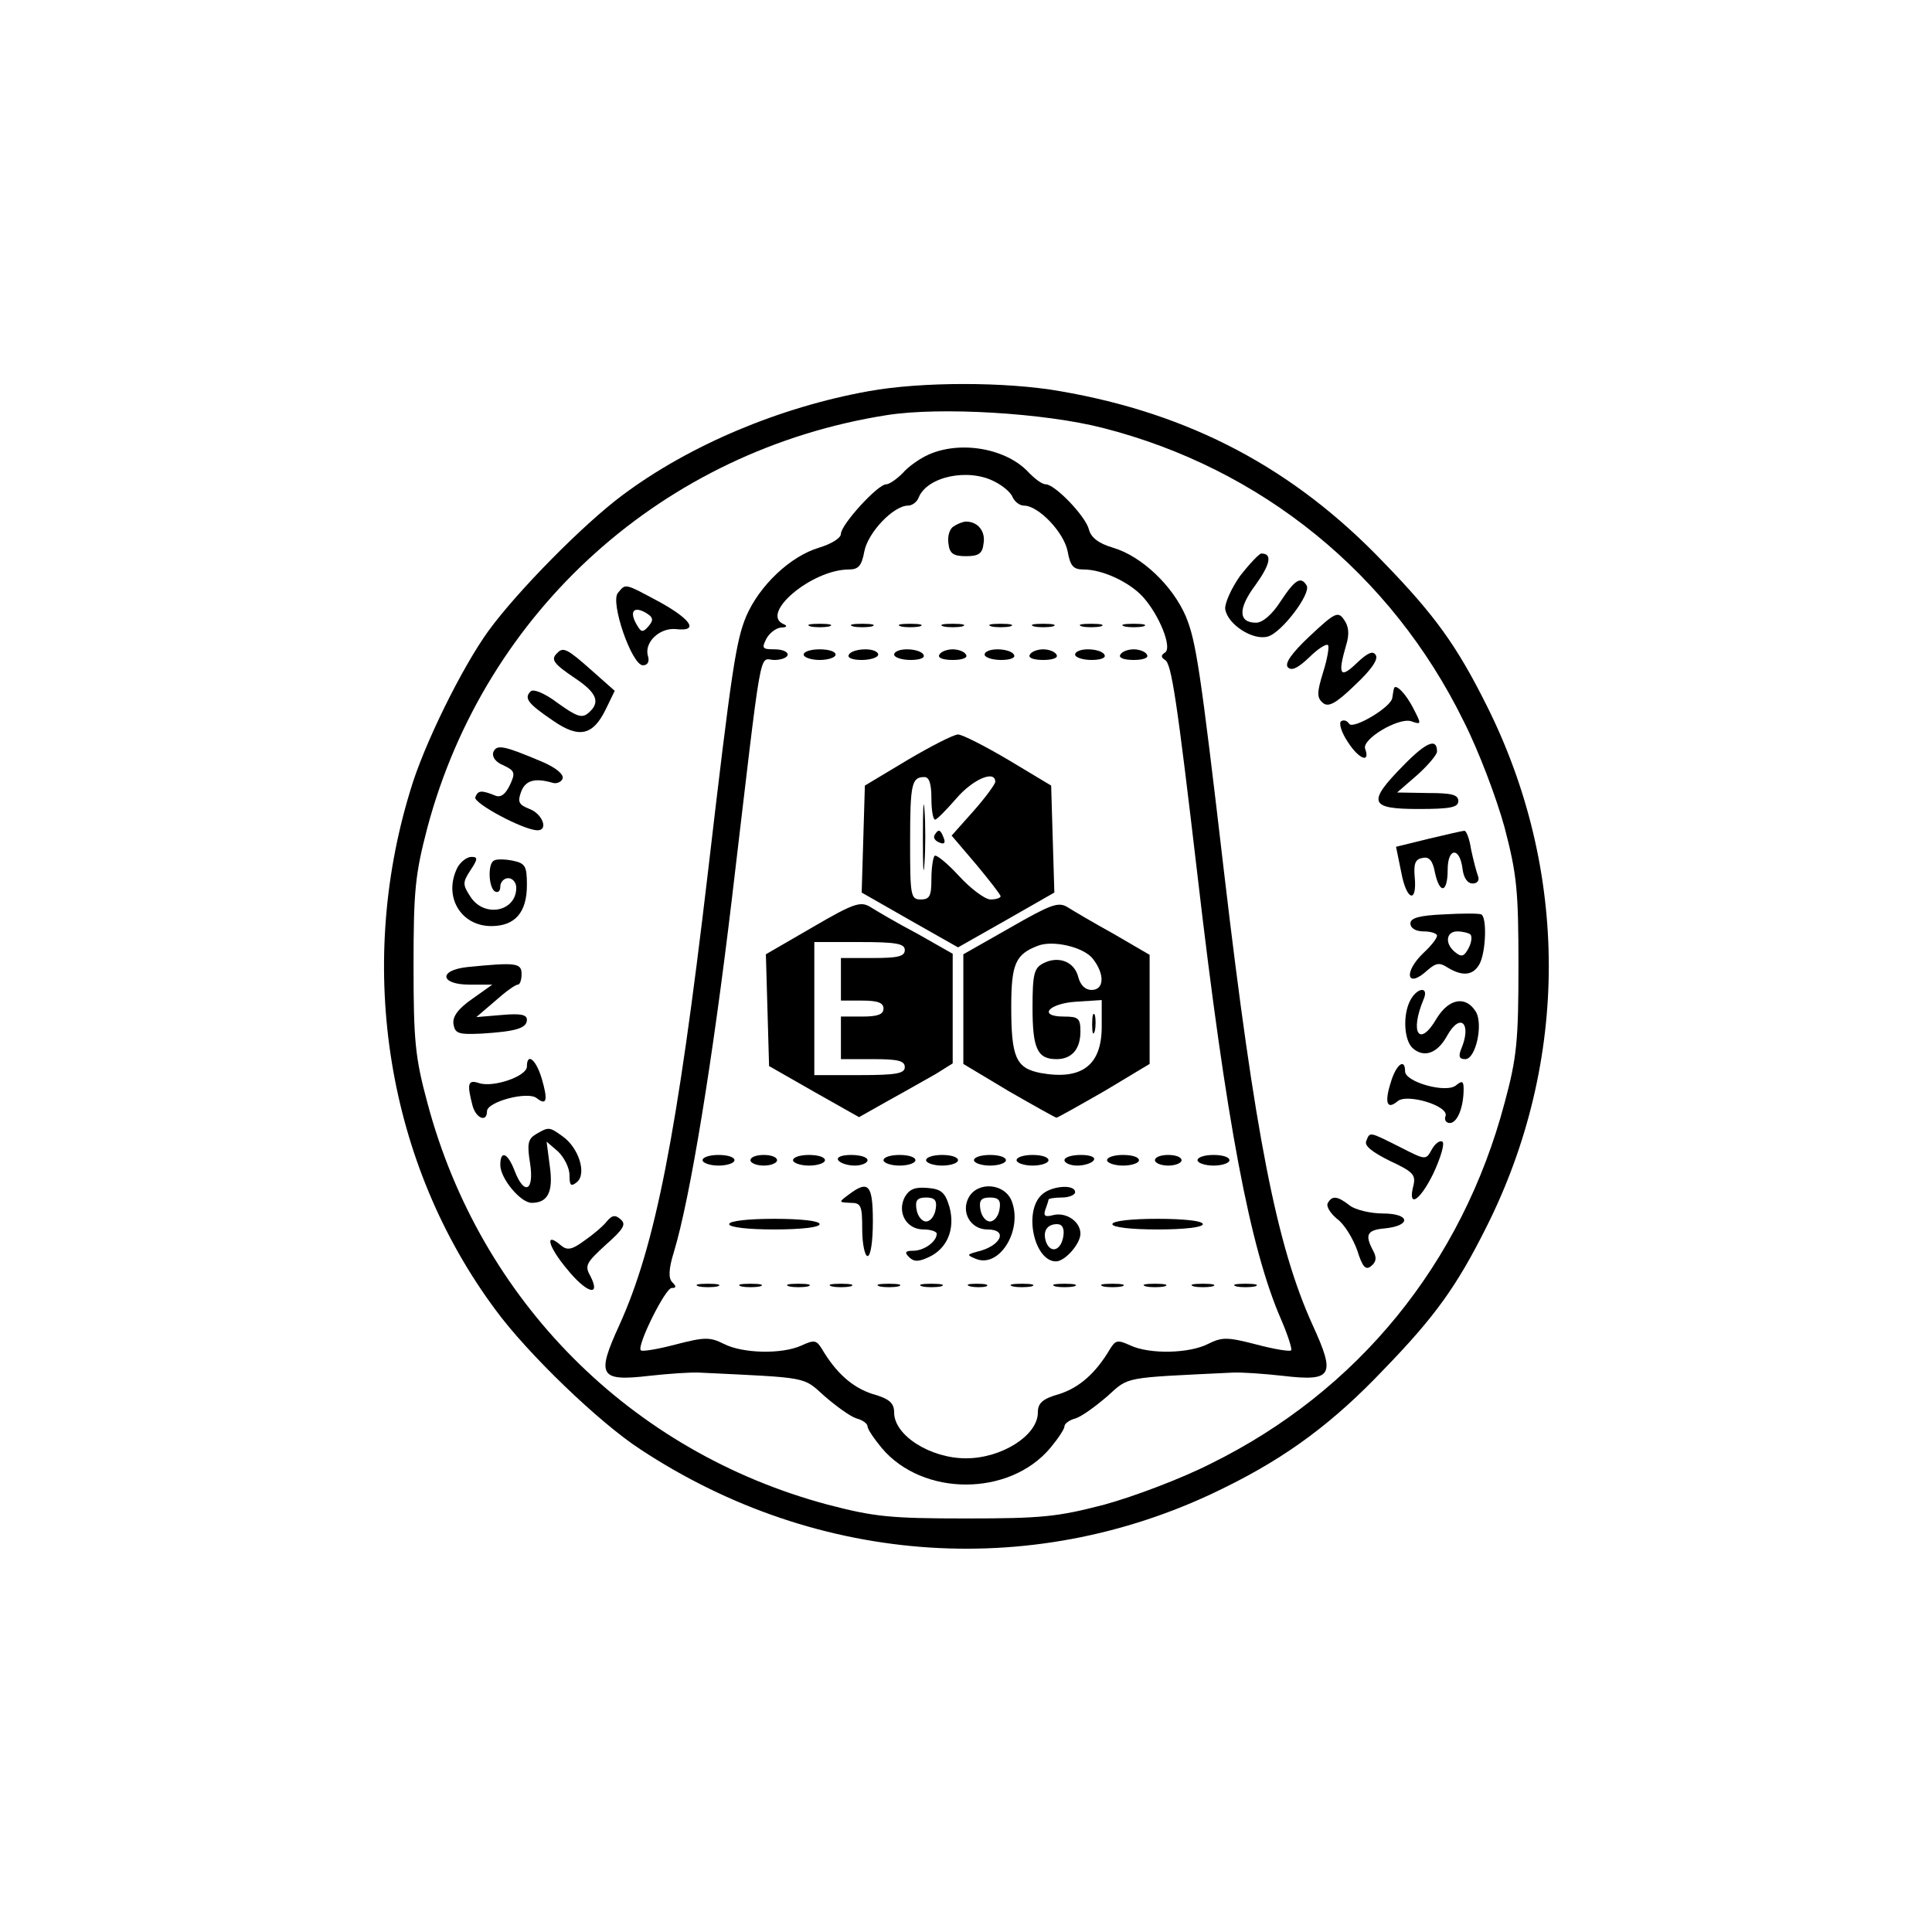 <?xml version="1.0" standalone="no"?>
<!DOCTYPE svg PUBLIC "-//W3C//DTD SVG 20010904//EN"
 "http://www.w3.org/TR/2001/REC-SVG-20010904/DTD/svg10.dtd">
<svg version="1.0" xmlns="http://www.w3.org/2000/svg"
 width="363pt" height="363pt" viewBox="0 0 363 363"
 preserveAspectRatio="xMidYMid meet">

<g transform="translate(0,363) scale(0.1,-0.1)"
fill="#000000" stroke="none">
<path d="M1632 2895 c-167 -30 -336 -101 -462 -195 -74 -55 -198 -181 -252
-255 -50 -69 -122 -215 -147 -300 -103 -336 -43 -703 160 -976 60 -82 195
-212 272 -262 335 -221 748 -248 1102 -70 115 57 201 121 295 220 96 99 137
156 193 268 156 311 156 669 0 980 -56 112 -97 169 -193 268 -169 177 -364
280 -608 322 -102 18 -261 18 -360 0z m440 -69 c298 -76 542 -274 678 -551 28
-55 62 -145 77 -200 23 -88 26 -118 26 -260 0 -140 -3 -172 -26 -257 -80 -302
-276 -542 -552 -678 -55 -28 -145 -62 -200 -77 -88 -23 -118 -26 -260 -26
-142 0 -172 3 -260 26 -370 99 -653 383 -752 755 -23 85 -26 117 -26 257 0
142 3 172 26 260 109 408 444 709 863 775 101 16 297 4 406 -24z"/>
<path d="M1745 2776 c-16 -7 -39 -23 -49 -35 -11 -11 -25 -21 -31 -21 -16 0
-85 -76 -85 -93 0 -8 -18 -19 -41 -26 -54 -16 -112 -71 -137 -129 -19 -46 -27
-96 -72 -482 -58 -494 -99 -701 -166 -849 -44 -96 -38 -107 56 -96 36 4 79 7
95 6 206 -10 193 -7 234 -44 22 -19 48 -38 60 -42 12 -3 21 -10 21 -15 0 -5
12 -23 27 -41 77 -91 239 -91 316 0 15 18 27 36 27 41 0 5 9 12 21 15 12 4 38
23 60 42 41 37 28 34 234 44 17 1 59 -2 95 -6 94 -11 100 0 56 96 -67 148
-108 355 -166 849 -45 386 -53 436 -72 482 -25 58 -83 113 -137 129 -27 8 -41
19 -45 34 -6 25 -64 85 -81 85 -7 0 -20 10 -31 21 -41 46 -128 62 -189 35z
m124 -51 c16 -8 31 -21 34 -30 4 -8 13 -15 21 -15 27 0 75 -50 82 -86 5 -28
11 -34 30 -34 35 0 85 -23 111 -51 31 -34 56 -96 42 -105 -8 -5 -8 -9 0 -14
12 -7 22 -72 61 -405 54 -465 99 -701 157 -834 13 -30 21 -56 19 -58 -2 -3
-32 2 -66 11 -54 14 -64 14 -90 1 -35 -18 -109 -20 -146 -3 -24 11 -28 10 -38
-6 -27 -46 -58 -73 -95 -85 -32 -9 -41 -17 -41 -35 0 -43 -68 -86 -135 -86
-67 0 -135 43 -135 86 0 18 -9 26 -41 35 -37 12 -68 39 -95 85 -10 16 -14 17
-38 6 -37 -17 -111 -15 -146 3 -26 13 -36 13 -90 -1 -34 -9 -64 -14 -66 -11
-8 8 46 117 58 117 9 0 9 3 1 11 -7 7 -7 24 3 56 31 102 73 361 109 663 59
498 50 450 80 450 14 0 25 5 25 10 0 6 -11 10 -25 10 -23 0 -24 2 -15 20 6 11
18 20 28 21 10 0 12 3 5 6 -47 19 52 103 122 103 18 0 24 7 29 34 7 36 55 86
82 86 8 0 17 7 20 15 16 40 94 56 143 30z"/>
<path d="M1792 2641 c-8 -4 -12 -19 -10 -32 2 -19 9 -24 33 -24 24 0 31 5 33
24 4 23 -11 41 -33 41 -5 0 -16 -4 -23 -9z"/>
<path d="M1523 2453 c9 -2 25 -2 35 0 9 3 1 5 -18 5 -19 0 -27 -2 -17 -5z"/>
<path d="M1603 2453 c9 -2 25 -2 35 0 9 3 1 5 -18 5 -19 0 -27 -2 -17 -5z"/>
<path d="M1693 2453 c9 -2 25 -2 35 0 9 3 1 5 -18 5 -19 0 -27 -2 -17 -5z"/>
<path d="M1773 2453 c9 -2 25 -2 35 0 9 3 1 5 -18 5 -19 0 -27 -2 -17 -5z"/>
<path d="M1863 2453 c9 -2 25 -2 35 0 9 3 1 5 -18 5 -19 0 -27 -2 -17 -5z"/>
<path d="M1943 2453 c9 -2 25 -2 35 0 9 3 1 5 -18 5 -19 0 -27 -2 -17 -5z"/>
<path d="M2033 2453 c9 -2 25 -2 35 0 9 3 1 5 -18 5 -19 0 -27 -2 -17 -5z"/>
<path d="M2113 2453 c9 -2 25 -2 35 0 9 3 1 5 -18 5 -19 0 -27 -2 -17 -5z"/>
<path d="M1510 2400 c0 -5 14 -10 30 -10 17 0 30 5 30 10 0 6 -13 10 -30 10
-16 0 -30 -4 -30 -10z"/>
<path d="M1595 2400 c-4 -6 7 -10 24 -10 17 0 31 5 31 10 0 6 -11 10 -24 10
-14 0 -28 -4 -31 -10z"/>
<path d="M1680 2400 c0 -5 14 -10 31 -10 17 0 28 4 24 10 -3 6 -17 10 -31 10
-13 0 -24 -4 -24 -10z"/>
<path d="M1765 2400 c-4 -6 7 -10 25 -10 18 0 29 4 25 10 -3 6 -15 10 -25 10
-10 0 -22 -4 -25 -10z"/>
<path d="M1850 2400 c0 -5 14 -10 31 -10 17 0 28 4 24 10 -3 6 -17 10 -31 10
-13 0 -24 -4 -24 -10z"/>
<path d="M1935 2400 c-4 -6 7 -10 25 -10 18 0 29 4 25 10 -3 6 -15 10 -25 10
-10 0 -22 -4 -25 -10z"/>
<path d="M2020 2400 c0 -5 14 -10 31 -10 17 0 28 4 24 10 -3 6 -17 10 -31 10
-13 0 -24 -4 -24 -10z"/>
<path d="M2105 2400 c-4 -6 7 -10 25 -10 18 0 29 4 25 10 -3 6 -15 10 -25 10
-10 0 -22 -4 -25 -10z"/>
<path d="M1705 2202 l-80 -48 -3 -101 -3 -100 91 -52 90 -51 90 51 91 52 -3
100 -3 101 -80 48 c-44 26 -87 48 -95 48 -8 0 -51 -22 -95 -48z m45 -72 c0
-22 3 -40 7 -40 3 0 21 18 40 40 31 36 73 54 73 31 0 -4 -18 -29 -41 -55 l-41
-46 46 -54 c25 -30 46 -57 46 -60 0 -3 -8 -6 -19 -6 -10 0 -37 20 -59 44 -22
24 -43 41 -46 38 -3 -3 -6 -23 -6 -44 0 -31 -3 -38 -20 -38 -19 0 -20 7 -20
108 0 110 3 122 27 122 9 0 13 -13 13 -40z"/>
<path d="M1734 2055 c0 -55 1 -76 3 -47 2 29 2 74 0 100 -2 26 -3 2 -3 -53z"/>
<path d="M1756 2061 c-3 -5 1 -11 9 -14 9 -4 12 -1 8 9 -6 16 -10 17 -17 5z"/>
<path d="M1527 1888 l-88 -51 3 -105 3 -105 84 -48 85 -48 55 31 c31 17 71 40
89 50 l32 20 0 103 0 103 -67 38 c-38 20 -77 43 -88 50 -18 11 -31 7 -108 -38z
m173 -43 c0 -12 -13 -15 -60 -15 l-60 0 0 -40 0 -40 40 0 c29 0 40 -4 40 -15
0 -11 -11 -15 -40 -15 l-40 0 0 -40 0 -40 60 0 c47 0 60 -3 60 -15 0 -12 -16
-15 -85 -15 l-85 0 0 125 0 125 85 0 c69 0 85 -3 85 -15z"/>
<path d="M1898 1887 l-88 -50 0 -103 0 -103 85 -51 c47 -27 88 -50 90 -50 2 0
43 23 90 50 l85 51 0 102 0 103 -67 39 c-38 21 -77 44 -88 51 -17 10 -32 4
-107 -39z m155 -58 c23 -29 22 -59 -2 -59 -12 0 -21 9 -25 24 -7 29 -37 41
-66 26 -17 -9 -20 -20 -20 -83 0 -77 9 -97 45 -97 29 0 45 19 45 52 0 25 -4
28 -31 28 -50 0 -29 25 24 28 l47 3 0 -50 c0 -73 -38 -101 -115 -87 -46 9 -55
29 -55 124 0 81 8 99 50 115 28 11 85 -2 103 -24z"/>
<path d="M2052 1705 c0 -16 2 -22 5 -12 2 9 2 23 0 30 -3 6 -5 -1 -5 -18z"/>
<path d="M1320 1450 c0 -5 14 -10 30 -10 17 0 30 5 30 10 0 6 -13 10 -30 10
-16 0 -30 -4 -30 -10z"/>
<path d="M1410 1450 c0 -5 11 -10 25 -10 14 0 25 5 25 10 0 6 -11 10 -25 10
-14 0 -25 -4 -25 -10z"/>
<path d="M1490 1450 c0 -5 14 -10 30 -10 17 0 30 5 30 10 0 6 -13 10 -30 10
-16 0 -30 -4 -30 -10z"/>
<path d="M1575 1450 c3 -5 17 -10 31 -10 13 0 24 5 24 10 0 6 -14 10 -31 10
-17 0 -28 -4 -24 -10z"/>
<path d="M1660 1450 c0 -5 14 -10 30 -10 17 0 30 5 30 10 0 6 -13 10 -30 10
-16 0 -30 -4 -30 -10z"/>
<path d="M1740 1450 c0 -5 14 -10 30 -10 17 0 30 5 30 10 0 6 -13 10 -30 10
-16 0 -30 -4 -30 -10z"/>
<path d="M1830 1450 c0 -5 14 -10 30 -10 17 0 30 5 30 10 0 6 -13 10 -30 10
-16 0 -30 -4 -30 -10z"/>
<path d="M1910 1450 c0 -5 14 -10 30 -10 17 0 30 5 30 10 0 6 -13 10 -30 10
-16 0 -30 -4 -30 -10z"/>
<path d="M2000 1450 c0 -5 11 -10 24 -10 14 0 28 5 31 10 4 6 -7 10 -24 10
-17 0 -31 -4 -31 -10z"/>
<path d="M2080 1450 c0 -5 14 -10 30 -10 17 0 30 5 30 10 0 6 -13 10 -30 10
-16 0 -30 -4 -30 -10z"/>
<path d="M2170 1450 c0 -5 11 -10 25 -10 14 0 25 5 25 10 0 6 -11 10 -25 10
-14 0 -25 -4 -25 -10z"/>
<path d="M2250 1450 c0 -5 14 -10 30 -10 17 0 30 5 30 10 0 6 -13 10 -30 10
-16 0 -30 -4 -30 -10z"/>
<path d="M1594 1385 c-19 -14 -18 -14 4 -15 20 0 22 -5 22 -50 0 -27 5 -50 10
-50 6 0 10 28 10 65 0 69 -8 79 -46 50z"/>
<path d="M1700 1381 c-15 -29 3 -61 35 -61 14 0 25 -4 25 -8 0 -15 -24 -32
-44 -32 -15 0 -17 -3 -8 -12 9 -9 18 -9 37 0 35 16 50 53 39 94 -8 27 -15 34
-41 36 -24 2 -34 -2 -43 -17z m58 -23 c-2 -13 -10 -23 -18 -23 -8 0 -16 10
-18 23 -3 17 2 22 18 22 16 0 21 -5 18 -22z"/>
<path d="M1820 1380 c-15 -28 4 -60 35 -60 41 0 25 -32 -20 -42 -18 -5 -19 -6
-2 -13 44 -19 89 53 68 108 -13 34 -64 38 -81 7z m58 -22 c-2 -13 -10 -23 -18
-23 -8 0 -16 10 -18 23 -3 17 2 22 18 22 16 0 21 -5 18 -22z"/>
<path d="M1956 1384 c-33 -33 -12 -124 28 -124 17 0 46 33 46 52 0 23 -27 41
-51 35 -15 -4 -19 -2 -15 10 3 8 6 17 6 19 0 2 11 4 25 4 14 0 25 5 25 10 0
16 -47 12 -64 -6z m42 -76 c-4 -27 -23 -34 -32 -13 -8 21 1 35 20 35 10 0 14
-8 12 -22z"/>
<path d="M1370 1330 c0 -6 35 -10 85 -10 50 0 85 4 85 10 0 6 -35 10 -85 10
-50 0 -85 -4 -85 -10z"/>
<path d="M2090 1330 c0 -6 35 -10 85 -10 50 0 85 4 85 10 0 6 -35 10 -85 10
-50 0 -85 -4 -85 -10z"/>
<path d="M1313 1213 c9 -2 25 -2 35 0 9 3 1 5 -18 5 -19 0 -27 -2 -17 -5z"/>
<path d="M1393 1213 c9 -2 25 -2 35 0 9 3 1 5 -18 5 -19 0 -27 -2 -17 -5z"/>
<path d="M1483 1213 c9 -2 25 -2 35 0 9 3 1 5 -18 5 -19 0 -27 -2 -17 -5z"/>
<path d="M1563 1213 c9 -2 25 -2 35 0 9 3 1 5 -18 5 -19 0 -27 -2 -17 -5z"/>
<path d="M1653 1213 c9 -2 25 -2 35 0 9 3 1 5 -18 5 -19 0 -27 -2 -17 -5z"/>
<path d="M1733 1213 c9 -2 25 -2 35 0 9 3 1 5 -18 5 -19 0 -27 -2 -17 -5z"/>
<path d="M1823 1213 c9 -2 23 -2 30 0 6 3 -1 5 -18 5 -16 0 -22 -2 -12 -5z"/>
<path d="M1903 1213 c9 -2 25 -2 35 0 9 3 1 5 -18 5 -19 0 -27 -2 -17 -5z"/>
<path d="M1983 1213 c9 -2 25 -2 35 0 9 3 1 5 -18 5 -19 0 -27 -2 -17 -5z"/>
<path d="M2073 1213 c9 -2 25 -2 35 0 9 3 1 5 -18 5 -19 0 -27 -2 -17 -5z"/>
<path d="M2153 1213 c9 -2 25 -2 35 0 9 3 1 5 -18 5 -19 0 -27 -2 -17 -5z"/>
<path d="M2243 1213 c9 -2 25 -2 35 0 9 3 1 5 -18 5 -19 0 -27 -2 -17 -5z"/>
<path d="M2323 1213 c9 -2 25 -2 35 0 9 3 1 5 -18 5 -19 0 -27 -2 -17 -5z"/>
<path d="M2330 2548 c-17 -24 -29 -52 -28 -62 4 -29 52 -60 80 -52 26 7 82 81
73 96 -11 18 -22 11 -49 -30 -16 -25 -34 -40 -46 -40 -34 0 -34 27 -1 71 28
39 32 59 11 59 -4 0 -22 -19 -40 -42z"/>
<path d="M1161 2516 c-15 -17 26 -136 47 -136 9 0 13 7 9 19 -6 25 23 52 53
49 43 -5 30 17 -29 50 -69 37 -65 36 -80 18z m58 -62 c-10 -12 -14 -12 -20 -2
-17 26 -11 40 12 28 16 -9 18 -14 8 -26z"/>
<path d="M2461 2435 c-35 -33 -48 -52 -41 -59 7 -7 19 -1 40 19 16 16 32 26
35 23 3 -2 -1 -26 -9 -51 -12 -39 -12 -48 0 -58 10 -8 24 -1 60 34 30 28 44
48 39 56 -5 9 -15 5 -36 -15 -31 -30 -36 -22 -20 33 7 22 5 37 -4 49 -11 16
-17 13 -64 -31z"/>
<path d="M1047 2403 c-13 -12 -7 -20 33 -47 42 -28 49 -46 25 -66 -12 -10 -22
-6 -57 19 -25 19 -46 27 -51 22 -13 -13 -5 -23 42 -55 49 -34 75 -28 99 21
l17 35 -44 39 c-45 40 -53 44 -64 32z"/>
<path d="M2619 2336 c-1 -3 -2 -11 -3 -17 -2 -18 -74 -60 -81 -49 -4 6 -10 8
-15 5 -5 -3 0 -21 13 -40 20 -31 42 -40 32 -12 -7 18 62 59 86 52 20 -7 20 -6
5 23 -15 30 -35 49 -37 38z"/>
<path d="M2637 2192 c-69 -70 -64 -82 28 -82 60 0 75 3 75 15 0 12 -13 15 -57
15 l-58 1 38 33 c20 18 37 38 37 44 0 26 -20 18 -63 -26z"/>
<path d="M927 2217 c-3 -9 4 -19 19 -25 21 -10 23 -14 12 -37 -8 -17 -17 -24
-27 -20 -27 11 -33 10 -38 -3 -4 -11 91 -62 117 -62 21 0 9 31 -15 40 -20 8
-23 13 -16 32 8 22 26 27 60 17 7 -2 16 2 18 8 3 8 -13 21 -39 32 -71 30 -85
33 -91 18z"/>
<path d="M2684 2054 l-61 -15 10 -49 c10 -53 30 -58 25 -7 -2 24 1 33 15 35
12 3 19 -5 23 -27 9 -42 24 -39 24 5 0 42 23 43 28 1 2 -16 9 -27 19 -27 9 0
13 6 10 14 -3 8 -9 31 -13 50 -3 20 -9 36 -13 35 -3 0 -33 -7 -67 -15z"/>
<path d="M860 2001 c-28 -54 5 -111 63 -111 45 0 67 26 67 77 0 36 -3 41 -27
46 -16 3 -31 3 -35 0 -12 -6 -10 -51 2 -58 6 -3 10 1 10 9 0 9 7 16 15 16 8 0
15 -8 15 -18 0 -45 -60 -57 -86 -17 -15 23 -15 27 0 50 14 21 14 25 2 25 -9 0
-20 -9 -26 -19z"/>
<path d="M2713 1912 c-47 -2 -63 -7 -63 -17 0 -9 10 -15 25 -15 14 0 25 -4 25
-8 0 -5 -11 -19 -25 -32 -39 -37 -32 -69 7 -33 16 14 23 15 38 5 28 -17 48
-15 60 7 12 23 14 88 3 93 -5 2 -36 2 -70 0z m50 -38 c3 -4 2 -15 -4 -26 -8
-15 -13 -17 -25 -7 -20 16 -17 39 4 39 10 0 22 -3 25 -6z"/>
<path d="M878 1813 c-55 -6 -51 -33 4 -33 l43 0 -38 -27 c-26 -18 -37 -33 -35
-47 3 -18 9 -20 53 -18 64 4 85 10 85 26 0 10 -13 12 -47 9 l-48 -4 35 30 c19
17 38 31 43 31 4 0 7 9 7 20 0 21 -11 22 -102 13z"/>
<path d="M2650 1751 c-15 -28 -12 -77 5 -91 21 -18 46 -9 64 24 25 45 47 23
26 -26 -5 -13 -3 -18 8 -18 20 0 34 66 20 89 -19 31 -51 25 -74 -13 -32 -55
-51 -27 -24 37 10 24 -12 22 -25 -2z"/>
<path d="M990 1626 c0 -18 -63 -40 -90 -31 -21 7 -23 -1 -12 -43 7 -24 27 -31
27 -10 0 18 76 38 93 25 19 -15 22 -5 10 36 -11 37 -28 50 -28 23z"/>
<path d="M2613 1596 c-12 -38 -7 -52 13 -35 18 15 97 -9 90 -28 -3 -7 1 -13 8
-13 14 0 26 29 26 64 0 15 -3 16 -14 7 -18 -16 -96 6 -96 26 0 26 -17 13 -27
-21z"/>
<path d="M1007 1499 c-15 -9 -17 -18 -11 -55 8 -52 -11 -61 -29 -14 -13 34
-27 40 -27 11 0 -25 38 -71 59 -71 30 0 41 20 34 69 l-6 46 22 -19 c11 -11 21
-30 21 -44 0 -20 3 -22 14 -13 19 16 3 65 -27 86 -25 18 -26 18 -50 4z"/>
<path d="M2567 1486 c-4 -9 12 -21 44 -37 43 -20 49 -26 45 -45 -12 -45 11
-32 37 21 14 30 22 57 17 60 -5 3 -14 -4 -20 -15 -11 -20 -11 -20 -60 5 -58
29 -56 29 -63 11z"/>
<path d="M2495 1370 c-4 -6 4 -19 17 -30 14 -10 30 -37 38 -59 10 -32 16 -38
26 -30 10 8 11 16 4 29 -16 30 -12 39 22 42 50 5 48 28 -4 28 -23 0 -52 7 -62
15 -23 18 -33 19 -41 5z"/>
<path d="M1140 1335 c-7 -9 -26 -25 -42 -36 -23 -17 -32 -19 -44 -9 -31 27
-25 -1 11 -44 37 -46 65 -54 44 -13 -11 19 -7 25 29 58 34 30 39 39 28 48 -10
9 -16 8 -26 -4z"/>
</g>
</svg>
